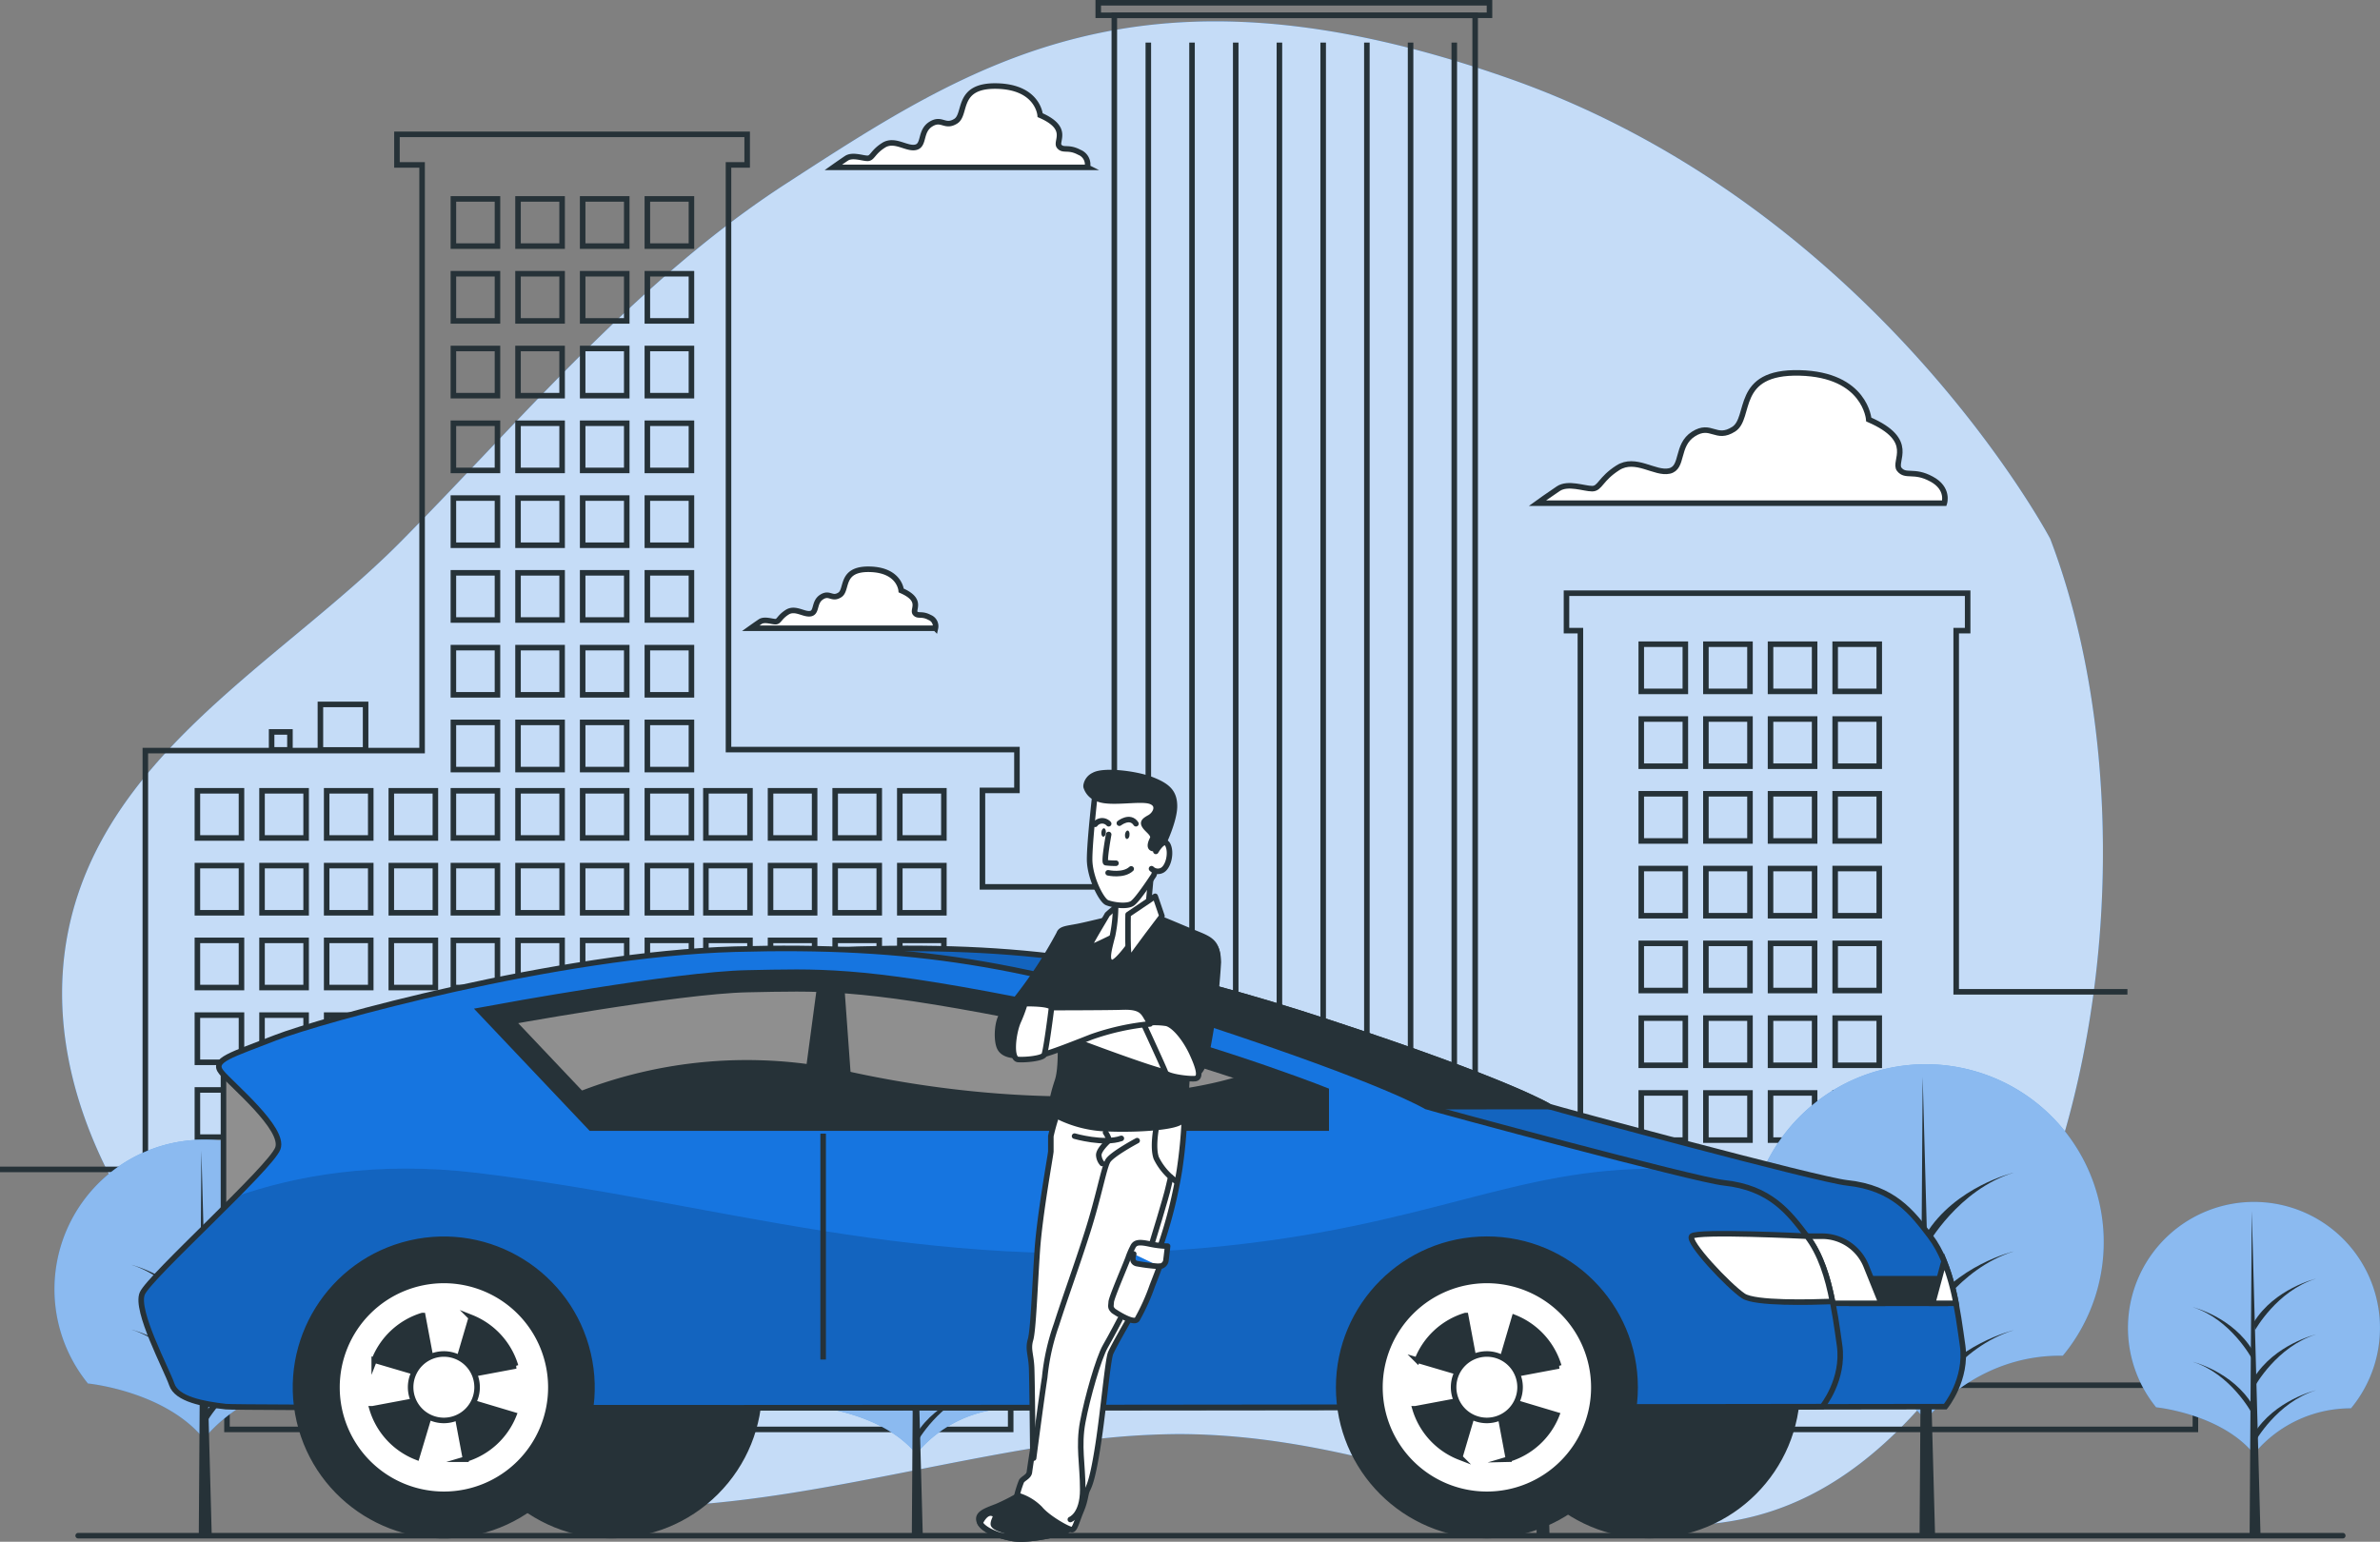 <svg id="Layer_1" data-name="Layer 1" xmlns="http://www.w3.org/2000/svg" xmlns:xlink="http://www.w3.org/1999/xlink" viewBox="0 0 429.71 278.41"><rect x="0" y="0" width="429.71" height="278.41" fill="#808080" stroke="none"/><defs><style>.cls-1,.cls-17,.cls-21,.cls-5{fill:none;}.cls-2,.cls-22{fill:#1675e0;}.cls-20,.cls-3,.cls-4,.cls-6{fill:#fff;}.cls-3{opacity:0.75;}.cls-11,.cls-3,.cls-6{isolation:isolate;}.cls-12,.cls-13,.cls-17,.cls-18,.cls-19,.cls-20,.cls-21,.cls-22,.cls-4,.cls-5,.cls-8,.cls-9{stroke:#263238;}.cls-12,.cls-13,.cls-17,.cls-4,.cls-5{stroke-miterlimit:10;}.cls-6{opacity:0.5;}.cls-12,.cls-18,.cls-19,.cls-7,.cls-8,.cls-9{fill:#263238;}.cls-8{stroke-miterlimit:10;}.cls-9{stroke-miterlimit:10;}.cls-10{clip-path:url(#clip-path);}.cls-11{opacity:0.15;}.cls-13,.cls-15{fill:#8f8f8f;}.cls-14{clip-path:url(#clip-path-3);}.cls-16{clip-path:url(#clip-path-4);}.cls-17{stroke-width:4px;}.cls-18{stroke-miterlimit:10;}.cls-19,.cls-20,.cls-21,.cls-22{stroke-linecap:round;stroke-linejoin:round;}</style><clipPath id="clip-path" transform="translate(-38.75 -108.5)"><path class="cls-1" d="M318.47,308.32s-7.1-4.44-39.52-15.1S225.65,279,193.68,279.9s-75.06,12.88-83.05,16-11.55,4-9.77,6.21,11.54,10.22,10.21,13.77S88,339,86.64,342.07s4.45,13.77,5.33,16.44,5.78,3.55,9.77,4,288.24,0,288.24,0,4-4.88,3.11-11.1-1.84-14.42-5.85-19.67c-3.24-4.26-6.59-8.75-15-9.64C366.91,321.53,319.81,308.77,318.47,308.32Z"/></clipPath><clipPath id="clip-path-3" transform="translate(-38.75 -108.5)"><path class="cls-1" d="M296.27,308.32s-7.11-4.44-39.53-15.1S203.45,279,171.47,279.9s-75.06,12.88-83,16-11.55,4-9.77,6.21,11.55,10.22,10.21,13.77S65.77,339,64.44,342.07s4.44,13.77,5.33,16.44,5.77,3.55,9.77,4,288.23,0,288.23,0,4-4.88,3.11-11.1S369,337,365,331.73c-3.24-4.26-6.6-8.75-15-9.64C344.71,321.53,297.6,308.77,296.27,308.32Z"/></clipPath><clipPath id="clip-path-4" transform="translate(-38.75 -108.5)"><path class="cls-1" d="M128.31,291.94l17.77,18.77H276.7v-4.26s-26.77-10.51-55-16-35.28-5-48-4.76S128.31,291.94,128.31,291.94Z"/></clipPath></defs><g id="freepik--background-simple--inject-41"><path class="cls-2" d="M408.91,205.78s-31.65-59.9-97.74-83.12-96.63-2.94-130.49,19C154,158.93,133.16,184,111.33,206.09c-20,20.28-49.3,36-58.55,64.07C41.09,305.66,67.59,344,99,364.65c43.88,28.78,86.42,11.17,132.24,4.41h.26a139.43,139.43,0,0,1,20.1-1.6c53.22.11,91.41,37.69,130.18-1S426.74,252.4,408.91,205.78Z" transform="translate(-38.75 -108.5)"/><path class="cls-3" d="M408.91,205.78s-31.65-59.9-97.74-83.12-96.63-2.94-130.49,19C154,158.93,133.16,184,111.33,206.09c-20,20.28-49.3,36-58.55,64.07C41.09,305.66,67.59,344,99,364.65c43.88,28.78,86.42,11.17,132.24,4.41h.26a139.43,139.43,0,0,1,20.1-1.6c53.22.11,91.41,37.69,130.18-1S426.74,252.4,408.91,205.78Z" transform="translate(-38.75 -108.5)"/></g><g id="freepik--Clouds--inject-41"><path class="cls-4" d="M387.48,195c-3.19-1.74-4.64-.29-5.81-1.74s3.2-5.23-5.51-9c0,0-.58-8.13-12.49-8.42S355,183.93,351.77,186s-4.07-1.16-7.26.87-1.75,6.1-4.36,6.68-6.1-2.61-9.29-.58-3.2,3.77-4.65,3.77-4.35-1.16-6.1,0-3.77,2.62-3.77,2.62H389.8S390.68,196.7,387.48,195Z" transform="translate(-38.75 -108.5)"/><path class="cls-4" d="M206.6,220c-1.45-.79-2.11-.13-2.63-.79s1.45-2.37-2.51-4.08c0,0-.26-3.7-5.67-3.83s-3.95,3.69-5.4,4.62-1.84-.53-3.29.39-.8,2.77-2,3-2.77-1.18-4.22-.26-1.45,1.71-2.11,1.71-2-.52-2.77,0-1.71,1.19-1.71,1.19h33.35A1.7,1.7,0,0,0,206.6,220Z" transform="translate(-38.75 -108.5)"/><path class="cls-4" d="M233.62,136c-2-1.08-2.9-.18-3.63-1.08s2-3.27-3.44-5.62c0,0-.36-5.08-7.79-5.26s-5.44,5.08-7.44,6.34-2.53-.72-4.53.55-1.08,3.8-2.72,4.17-3.8-1.63-5.79-.37-2,2.36-2.9,2.36-2.72-.73-3.81,0-2.36,1.63-2.36,1.63h45.86A2.36,2.36,0,0,0,233.62,136Z" transform="translate(-38.75 -108.5)"/></g><g id="freepik--Buildings--inject-41"><rect class="cls-5" x="57.85" y="127.2" width="8.16" height="8.22"/><rect class="cls-5" x="49.04" y="132.17" width="3.31" height="3.24"/><polyline class="cls-5" points="384.11 179.1 353.19 179.1 353.19 113.88 355.26 113.88 355.26 107.12 282.83 107.12 282.83 113.88 285.34 113.88 285.34 210.87 266.34 210.87 266.34 2.78 201.19 2.78 201.19 160.15 177.38 160.15 177.38 142.73 183.61 142.73 183.61 135.36 131.53 135.36 131.53 29.78 134.9 29.78 134.9 24.26 71.67 24.26 71.67 29.78 76.21 29.78 76.21 135.54 26.24 135.54 26.24 211.17 0 211.17"/><rect class="cls-5" x="198.29" y="0.5" width="70.64" height="2.26"/><rect class="cls-5" x="81.86" y="35.92" width="7.96" height="8.52"/><rect class="cls-5" x="93.53" y="35.92" width="7.96" height="8.52"/><rect class="cls-5" x="105.2" y="35.92" width="7.96" height="8.52"/><rect class="cls-5" x="116.88" y="35.92" width="7.96" height="8.52"/><rect class="cls-5" x="81.86" y="49.43" width="7.96" height="8.52"/><rect class="cls-5" x="93.53" y="49.43" width="7.96" height="8.52"/><rect class="cls-5" x="105.2" y="49.43" width="7.96" height="8.52"/><rect class="cls-5" x="116.88" y="49.43" width="7.96" height="8.52"/><rect class="cls-5" x="81.86" y="62.93" width="7.96" height="8.52"/><rect class="cls-5" x="93.53" y="62.93" width="7.96" height="8.52"/><rect class="cls-5" x="105.2" y="62.93" width="7.96" height="8.52"/><rect class="cls-5" x="116.88" y="62.93" width="7.96" height="8.52"/><rect class="cls-5" x="81.86" y="76.43" width="7.96" height="8.52"/><rect class="cls-5" x="93.53" y="76.43" width="7.96" height="8.52"/><rect class="cls-5" x="105.2" y="76.43" width="7.96" height="8.52"/><rect class="cls-5" x="116.88" y="76.43" width="7.96" height="8.52"/><rect class="cls-5" x="81.86" y="89.94" width="7.96" height="8.52"/><rect class="cls-5" x="93.53" y="89.94" width="7.96" height="8.52"/><rect class="cls-5" x="105.2" y="89.94" width="7.96" height="8.52"/><rect class="cls-5" x="116.88" y="89.94" width="7.96" height="8.52"/><rect class="cls-5" x="81.86" y="103.44" width="7.96" height="8.52"/><rect class="cls-5" x="93.53" y="103.44" width="7.96" height="8.52"/><rect class="cls-5" x="105.2" y="103.44" width="7.96" height="8.52"/><rect class="cls-5" x="116.88" y="103.44" width="7.96" height="8.52"/><rect class="cls-5" x="81.86" y="116.95" width="7.96" height="8.52"/><rect class="cls-5" x="93.53" y="116.95" width="7.96" height="8.52"/><rect class="cls-5" x="105.2" y="116.95" width="7.96" height="8.52"/><rect class="cls-5" x="116.88" y="116.95" width="7.96" height="8.52"/><rect class="cls-5" x="81.86" y="130.45" width="7.96" height="8.52"/><rect class="cls-5" x="93.53" y="130.45" width="7.96" height="8.52"/><rect class="cls-5" x="105.2" y="130.45" width="7.96" height="8.52"/><rect class="cls-5" x="116.88" y="130.45" width="7.96" height="8.52"/><rect class="cls-5" x="81.86" y="142.8" width="7.96" height="8.52"/><rect class="cls-5" x="93.53" y="142.8" width="7.96" height="8.52"/><rect class="cls-5" x="105.2" y="142.8" width="7.96" height="8.52"/><rect class="cls-5" x="116.88" y="142.8" width="7.96" height="8.52"/><rect class="cls-5" x="81.86" y="156.31" width="7.96" height="8.52"/><rect class="cls-5" x="93.53" y="156.31" width="7.96" height="8.52"/><rect class="cls-5" x="105.2" y="156.31" width="7.96" height="8.52"/><rect class="cls-5" x="116.88" y="156.31" width="7.96" height="8.52"/><rect class="cls-5" x="81.86" y="169.81" width="7.96" height="8.52"/><rect class="cls-5" x="93.53" y="169.81" width="7.96" height="8.52"/><rect class="cls-5" x="105.2" y="169.81" width="7.96" height="8.52"/><rect class="cls-5" x="116.88" y="169.81" width="7.96" height="8.52"/><rect class="cls-5" x="81.86" y="183.31" width="7.96" height="8.52"/><rect class="cls-5" x="93.53" y="183.31" width="7.96" height="8.52"/><rect class="cls-5" x="105.2" y="183.31" width="7.96" height="8.52"/><rect class="cls-5" x="116.88" y="183.31" width="7.96" height="8.52"/><rect class="cls-5" x="81.86" y="196.82" width="7.96" height="8.52"/><rect class="cls-5" x="93.53" y="196.82" width="7.96" height="8.52"/><rect class="cls-5" x="105.2" y="196.82" width="7.96" height="8.52"/><rect class="cls-5" x="116.88" y="196.82" width="7.96" height="8.52"/><rect class="cls-5" x="81.86" y="210.32" width="7.96" height="8.52"/><rect class="cls-5" x="93.53" y="210.32" width="7.96" height="8.52"/><rect class="cls-5" x="105.2" y="210.32" width="7.96" height="8.52"/><rect class="cls-5" x="116.88" y="210.32" width="7.96" height="8.52"/><rect class="cls-5" x="81.86" y="223.83" width="7.96" height="8.52"/><rect class="cls-5" x="93.53" y="223.83" width="7.96" height="8.52"/><rect class="cls-5" x="105.2" y="223.83" width="7.96" height="8.52"/><rect class="cls-5" x="116.88" y="223.83" width="7.96" height="8.52"/><rect class="cls-5" x="81.86" y="237.33" width="7.96" height="8.52"/><rect class="cls-5" x="93.53" y="237.33" width="7.96" height="8.52"/><rect class="cls-5" x="105.2" y="237.33" width="7.96" height="8.52"/><rect class="cls-5" x="116.88" y="237.33" width="7.96" height="8.52"/><rect class="cls-5" x="127.45" y="142.8" width="7.96" height="8.52"/><rect class="cls-5" x="139.12" y="142.8" width="7.96" height="8.52"/><rect class="cls-5" x="150.79" y="142.8" width="7.96" height="8.52"/><rect class="cls-5" x="162.46" y="142.8" width="7.96" height="8.52"/><rect class="cls-5" x="127.45" y="156.31" width="7.96" height="8.52"/><rect class="cls-5" x="139.12" y="156.31" width="7.96" height="8.52"/><rect class="cls-5" x="150.79" y="156.31" width="7.96" height="8.52"/><rect class="cls-5" x="162.46" y="156.31" width="7.96" height="8.52"/><rect class="cls-5" x="127.45" y="169.81" width="7.96" height="8.52"/><rect class="cls-5" x="139.12" y="169.81" width="7.96" height="8.52"/><rect class="cls-5" x="150.79" y="169.81" width="7.96" height="8.52"/><rect class="cls-5" x="162.46" y="169.81" width="7.96" height="8.52"/><rect class="cls-5" x="127.45" y="183.31" width="7.96" height="8.52"/><rect class="cls-5" x="139.12" y="183.31" width="7.96" height="8.52"/><rect class="cls-5" x="150.79" y="183.31" width="7.96" height="8.52"/><rect class="cls-5" x="162.46" y="183.31" width="7.96" height="8.52"/><rect class="cls-5" x="127.45" y="196.82" width="7.96" height="8.52"/><rect class="cls-5" x="139.12" y="196.82" width="7.96" height="8.52"/><rect class="cls-5" x="150.79" y="196.82" width="7.96" height="8.52"/><rect class="cls-5" x="162.46" y="196.82" width="7.96" height="8.52"/><rect class="cls-5" x="127.45" y="210.32" width="7.96" height="8.52"/><rect class="cls-5" x="139.12" y="210.32" width="7.96" height="8.52"/><rect class="cls-5" x="150.79" y="210.32" width="7.96" height="8.52"/><rect class="cls-5" x="162.46" y="210.32" width="7.96" height="8.52"/><rect class="cls-5" x="127.45" y="223.83" width="7.96" height="8.52"/><rect class="cls-5" x="139.12" y="223.83" width="7.96" height="8.52"/><rect class="cls-5" x="150.79" y="223.83" width="7.96" height="8.52"/><rect class="cls-5" x="162.46" y="223.83" width="7.96" height="8.52"/><rect class="cls-5" x="127.45" y="237.33" width="7.96" height="8.52"/><rect class="cls-5" x="139.12" y="237.33" width="7.96" height="8.52"/><rect class="cls-5" x="150.79" y="237.33" width="7.96" height="8.52"/><rect class="cls-5" x="162.46" y="237.33" width="7.96" height="8.52"/><rect class="cls-5" x="35.64" y="142.8" width="7.96" height="8.52"/><rect class="cls-5" x="47.31" y="142.8" width="7.96" height="8.52"/><rect class="cls-5" x="58.98" y="142.8" width="7.96" height="8.52"/><rect class="cls-5" x="70.65" y="142.8" width="7.96" height="8.52"/><rect class="cls-5" x="35.64" y="156.31" width="7.96" height="8.52"/><rect class="cls-5" x="47.31" y="156.31" width="7.96" height="8.52"/><rect class="cls-5" x="58.98" y="156.31" width="7.96" height="8.52"/><rect class="cls-5" x="70.65" y="156.31" width="7.96" height="8.52"/><rect class="cls-5" x="35.64" y="169.81" width="7.96" height="8.52"/><rect class="cls-5" x="47.31" y="169.81" width="7.96" height="8.52"/><rect class="cls-5" x="58.98" y="169.81" width="7.96" height="8.52"/><rect class="cls-5" x="70.65" y="169.81" width="7.96" height="8.52"/><rect class="cls-5" x="35.64" y="183.31" width="7.96" height="8.52"/><rect class="cls-5" x="47.31" y="183.31" width="7.96" height="8.52"/><rect class="cls-5" x="58.98" y="183.31" width="7.96" height="8.52"/><rect class="cls-5" x="70.65" y="183.31" width="7.96" height="8.52"/><rect class="cls-5" x="35.64" y="196.82" width="7.96" height="8.52"/><rect class="cls-5" x="47.31" y="196.82" width="7.96" height="8.52"/><rect class="cls-5" x="58.98" y="196.82" width="7.96" height="8.52"/><rect class="cls-5" x="70.65" y="196.82" width="7.96" height="8.52"/><rect class="cls-5" x="35.64" y="210.32" width="7.96" height="8.52"/><rect class="cls-5" x="47.31" y="210.32" width="7.96" height="8.52"/><rect class="cls-5" x="58.98" y="210.32" width="7.96" height="8.52"/><rect class="cls-5" x="70.65" y="210.32" width="7.96" height="8.52"/><rect class="cls-5" x="35.64" y="223.83" width="7.96" height="8.52"/><rect class="cls-5" x="47.31" y="223.83" width="7.96" height="8.52"/><rect class="cls-5" x="58.98" y="223.83" width="7.96" height="8.52"/><rect class="cls-5" x="70.65" y="223.83" width="7.96" height="8.52"/><rect class="cls-5" x="35.64" y="237.33" width="7.96" height="8.52"/><rect class="cls-5" x="47.31" y="237.33" width="7.96" height="8.52"/><rect class="cls-5" x="58.98" y="237.33" width="7.96" height="8.52"/><rect class="cls-5" x="70.65" y="237.33" width="7.96" height="8.52"/><rect class="cls-5" x="296.33" y="116.33" width="7.96" height="8.52"/><rect class="cls-5" x="308" y="116.33" width="7.96" height="8.52"/><rect class="cls-5" x="319.67" y="116.33" width="7.96" height="8.52"/><rect class="cls-5" x="331.34" y="116.33" width="7.96" height="8.52"/><rect class="cls-5" x="296.33" y="129.84" width="7.96" height="8.52"/><rect class="cls-5" x="308" y="129.84" width="7.96" height="8.52"/><rect class="cls-5" x="319.67" y="129.84" width="7.96" height="8.52"/><rect class="cls-5" x="331.34" y="129.84" width="7.96" height="8.52"/><rect class="cls-5" x="296.33" y="143.34" width="7.96" height="8.52"/><rect class="cls-5" x="308" y="143.34" width="7.96" height="8.52"/><rect class="cls-5" x="319.67" y="143.34" width="7.96" height="8.52"/><rect class="cls-5" x="331.34" y="143.34" width="7.96" height="8.52"/><rect class="cls-5" x="296.33" y="156.84" width="7.96" height="8.52"/><rect class="cls-5" x="308" y="156.84" width="7.96" height="8.52"/><rect class="cls-5" x="319.67" y="156.84" width="7.96" height="8.52"/><rect class="cls-5" x="331.34" y="156.84" width="7.96" height="8.52"/><rect class="cls-5" x="296.33" y="170.35" width="7.96" height="8.52"/><rect class="cls-5" x="308" y="170.35" width="7.96" height="8.52"/><rect class="cls-5" x="319.67" y="170.35" width="7.96" height="8.52"/><rect class="cls-5" x="331.34" y="170.35" width="7.96" height="8.52"/><rect class="cls-5" x="296.33" y="183.85" width="7.96" height="8.52"/><rect class="cls-5" x="308" y="183.85" width="7.96" height="8.52"/><rect class="cls-5" x="319.67" y="183.85" width="7.96" height="8.52"/><rect class="cls-5" x="331.34" y="183.85" width="7.96" height="8.52"/><rect class="cls-5" x="296.33" y="197.36" width="7.96" height="8.52"/><rect class="cls-5" x="308" y="197.36" width="7.96" height="8.52"/><rect class="cls-5" x="319.67" y="197.36" width="7.96" height="8.52"/><rect class="cls-5" x="331.34" y="197.36" width="7.96" height="8.52"/><rect class="cls-5" x="296.33" y="210.86" width="7.96" height="8.52"/><rect class="cls-5" x="308" y="210.86" width="7.96" height="8.52"/><rect class="cls-5" x="319.67" y="210.86" width="7.96" height="8.52"/><rect class="cls-5" x="331.34" y="210.86" width="7.96" height="8.52"/><line class="cls-5" x1="207.33" y1="7.69" x2="207.33" y2="254.44"/><line class="cls-5" x1="215.22" y1="7.69" x2="215.22" y2="254.44"/><line class="cls-5" x1="223.11" y1="7.69" x2="223.11" y2="254.44"/><line class="cls-5" x1="231" y1="7.69" x2="231" y2="254.44"/><line class="cls-5" x1="238.9" y1="7.69" x2="238.9" y2="254.44"/><line class="cls-5" x1="246.79" y1="7.69" x2="246.79" y2="254.44"/><line class="cls-5" x1="254.68" y1="7.69" x2="254.68" y2="254.44"/><line class="cls-5" x1="262.57" y1="7.69" x2="262.57" y2="254.44"/><rect class="cls-5" x="40.98" y="250.14" width="141.5" height="7.98"/><rect class="cls-5" x="269.32" y="250.14" width="127.06" height="7.98"/></g><g id="freepik--Trees--inject-41"><path class="cls-2" d="M296.2,358.33s13.87,1.37,20.9,10c0,0,7.43-10,20.77-9.76a27,27,0,1,0-41.67-.19Z" transform="translate(-38.75 -108.5)"/><path class="cls-6" d="M296.2,358.33s13.87,1.37,20.9,10c0,0,7.43-10,20.77-9.76a27,27,0,1,0-41.67-.19Z" transform="translate(-38.75 -108.5)"/><polygon class="cls-7" points="277.89 207.78 277.43 277.31 279.77 277.31 277.89 207.78"/><path class="cls-7" d="M317.35,365.68s4.68-8.43,13.11-11c0,0-8.9,2.1-13.35,9.36Z" transform="translate(-38.75 -108.5)"/><path class="cls-7" d="M317.35,341.8s4.68-8.43,13.11-11c0,0-8.9,2.1-13.35,9.36Z" transform="translate(-38.75 -108.5)"/><path class="cls-7" d="M317.35,353.74s4.68-8.43,13.11-11c0,0-8.9,2.1-13.35,9.36Z" transform="translate(-38.75 -108.5)"/><path class="cls-7" d="M316.65,347.89s-4.52-8.43-12.65-11c0,0,8.59,2.11,12.88,9.37Z" transform="translate(-38.75 -108.5)"/><path class="cls-7" d="M316.65,359.59s-4.52-8.43-12.65-11c0,0,8.59,2.11,12.88,9.36Z" transform="translate(-38.75 -108.5)"/><path class="cls-2" d="M361.53,353.06s16.53,1.63,24.91,11.88c0,0,8.85-11.87,24.75-11.63a32.13,32.13,0,1,0-49.66-.22Z" transform="translate(-38.75 -108.5)"/><path class="cls-6" d="M361.53,353.06s16.53,1.63,24.91,11.88c0,0,8.85-11.87,24.75-11.63a32.13,32.13,0,1,0-49.66-.22Z" transform="translate(-38.75 -108.5)"/><polygon class="cls-7" points="347.14 194.45 346.58 277.31 349.38 277.31 347.14 194.45"/><path class="cls-7" d="M386.73,361.82s5.58-10.05,15.62-13.12c0,0-10.6,2.52-15.9,11.16Z" transform="translate(-38.75 -108.5)"/><path class="cls-7" d="M386.73,333.36s5.58-10.05,15.62-13.11c0,0-10.6,2.51-15.9,11.16Z" transform="translate(-38.75 -108.5)"/><path class="cls-7" d="M386.73,347.59s5.58-10,15.62-13.12c0,0-10.6,2.52-15.9,11.17Z" transform="translate(-38.75 -108.5)"/><path class="cls-7" d="M385.9,340.61s-5.38-10-15.07-13.11c0,0,10.23,2.51,15.34,11.16Z" transform="translate(-38.75 -108.5)"/><path class="cls-7" d="M385.9,354.56s-5.38-10-15.07-13.11c0,0,10.23,2.51,15.34,11.16Z" transform="translate(-38.75 -108.5)"/><path class="cls-2" d="M428.07,362.63s11.7,1.16,17.63,8.41a22.66,22.66,0,0,1,17.52-8.23,22.75,22.75,0,1,0-35.16-.16Z" transform="translate(-38.75 -108.5)"/><path class="cls-6" d="M428.07,362.63s11.7,1.16,17.63,8.41a22.66,22.66,0,0,1,17.52-8.23,22.75,22.75,0,1,0-35.16-.16Z" transform="translate(-38.75 -108.5)"/><polygon class="cls-7" points="406.56 218.66 406.17 277.31 408.14 277.31 406.56 218.66"/><path class="cls-7" d="M445.91,368.83s3.94-7.11,11-9.28c0,0-7.5,1.77-11.25,7.9Z" transform="translate(-38.75 -108.5)"/><path class="cls-7" d="M445.91,348.68s3.94-7.11,11-9.28c0,0-7.5,1.78-11.25,7.9Z" transform="translate(-38.75 -108.5)"/><path class="cls-7" d="M445.91,358.76s3.94-7.11,11-9.29c0,0-7.5,1.78-11.25,7.9Z" transform="translate(-38.75 -108.5)"/><path class="cls-7" d="M445.32,353.82s-3.81-7.11-10.67-9.28c0,0,7.24,1.77,10.86,7.9Z" transform="translate(-38.75 -108.5)"/><path class="cls-7" d="M445.32,363.69s-3.81-7.11-10.67-9.28c0,0,7.24,1.78,10.86,7.9Z" transform="translate(-38.75 -108.5)"/><path class="cls-2" d="M54.67,358.33s13.87,1.37,20.9,10c0,0,7.43-10,20.77-9.76a27,27,0,1,0-41.67-.19Z" transform="translate(-38.75 -108.5)"/><path class="cls-6" d="M54.67,358.33s13.87,1.37,20.9,10c0,0,7.43-10,20.77-9.76a27,27,0,1,0-41.67-.19Z" transform="translate(-38.75 -108.5)"/><polygon class="cls-7" points="36.36 207.78 35.89 277.31 38.23 277.31 36.36 207.78"/><path class="cls-7" d="M75.81,365.68s4.69-8.43,13.11-11c0,0-8.89,2.1-13.34,9.36Z" transform="translate(-38.75 -108.5)"/><path class="cls-7" d="M75.81,341.8s4.69-8.43,13.11-11c0,0-8.89,2.1-13.34,9.36Z" transform="translate(-38.75 -108.5)"/><path class="cls-7" d="M75.81,353.74s4.69-8.43,13.11-11c0,0-8.89,2.1-13.34,9.36Z" transform="translate(-38.75 -108.5)"/><path class="cls-7" d="M75.12,347.89s-4.52-8.43-12.65-11c0,0,8.58,2.11,12.88,9.37Z" transform="translate(-38.75 -108.5)"/><path class="cls-7" d="M75.12,359.59s-4.52-8.43-12.65-11c0,0,8.58,2.11,12.88,9.36Z" transform="translate(-38.75 -108.5)"/><path class="cls-2" d="M120,353.06s16.53,1.63,24.91,11.88c0,0,8.85-11.87,24.75-11.63a32.13,32.13,0,1,0-49.67-.22Z" transform="translate(-38.75 -108.5)"/><path class="cls-6" d="M120,353.06s16.53,1.63,24.91,11.88c0,0,8.85-11.87,24.75-11.63a32.13,32.13,0,1,0-49.67-.22Z" transform="translate(-38.75 -108.5)"/><polygon class="cls-7" points="105.61 194.45 105.05 277.31 107.84 277.31 105.61 194.45"/><path class="cls-7" d="M145.2,361.82s5.58-10.05,15.62-13.12c0,0-10.6,2.52-15.9,11.16Z" transform="translate(-38.75 -108.5)"/><path class="cls-7" d="M145.2,333.36s5.58-10.05,15.62-13.11c0,0-10.6,2.51-15.9,11.16Z" transform="translate(-38.75 -108.5)"/><path class="cls-7" d="M145.2,347.59s5.58-10,15.62-13.12c0,0-10.6,2.52-15.9,11.17Z" transform="translate(-38.75 -108.5)"/><path class="cls-7" d="M144.37,340.61s-5.38-10-15.08-13.11c0,0,10.23,2.51,15.35,11.16Z" transform="translate(-38.75 -108.5)"/><path class="cls-7" d="M144.37,354.56s-5.38-10-15.08-13.11c0,0,10.23,2.51,15.35,11.16Z" transform="translate(-38.75 -108.5)"/><path class="cls-2" d="M186.54,362.63s11.7,1.16,17.63,8.41a22.61,22.61,0,0,1,17.52-8.23,22.75,22.75,0,1,0-35.16-.16Z" transform="translate(-38.75 -108.5)"/><path class="cls-6" d="M186.54,362.63s11.7,1.16,17.63,8.41a22.61,22.61,0,0,1,17.52-8.23,22.75,22.75,0,1,0-35.16-.16Z" transform="translate(-38.75 -108.5)"/><polygon class="cls-7" points="165.03 218.66 164.63 277.31 166.61 277.31 165.03 218.66"/><path class="cls-7" d="M204.37,368.83s3.95-7.11,11.06-9.28c0,0-7.5,1.77-11.25,7.9Z" transform="translate(-38.75 -108.5)"/><path class="cls-7" d="M204.37,348.68s3.95-7.11,11.06-9.28c0,0-7.5,1.78-11.25,7.9Z" transform="translate(-38.75 -108.5)"/><path class="cls-7" d="M204.37,358.76s3.95-7.11,11.06-9.29c0,0-7.5,1.78-11.25,7.9Z" transform="translate(-38.75 -108.5)"/><path class="cls-7" d="M203.79,353.82s-3.81-7.11-10.67-9.28c0,0,7.24,1.77,10.86,7.9Z" transform="translate(-38.75 -108.5)"/><path class="cls-7" d="M203.79,363.69s-3.81-7.11-10.67-9.28c0,0,7.24,1.78,10.86,7.9Z" transform="translate(-38.75 -108.5)"/></g><g id="freepik--Car--inject-41"><circle class="cls-8" cx="297.77" cy="250.53" r="26.76"/><circle class="cls-9" cx="149.1" cy="359.03" r="26.76" transform="translate(-248.95 102.09) rotate(-45)"/><path class="cls-2" d="M318.47,308.32s-7.1-4.44-39.52-15.1S225.65,279,193.68,279.9s-75.06,12.88-83.05,16-11.55,4-9.77,6.21,11.54,10.22,10.21,13.77S88,339,86.64,342.07s4.45,13.77,5.33,16.44,5.78,3.55,9.77,4,288.24,0,288.24,0,4-4.88,3.11-11.1-1.84-14.42-5.85-19.67c-3.24-4.26-6.59-8.75-15-9.64C366.91,321.53,319.81,308.77,318.47,308.32Z" transform="translate(-38.75 -108.5)"/><g class="cls-10"><path class="cls-2" d="M318.47,308.32s-7.1-4.44-39.52-15.1S225.65,279,193.68,279.9s-75.06,12.88-83.05,16-11.55,4-9.77,6.21,11.54,10.22,10.21,13.77S88,339,86.64,342.07s4.45,13.77,5.33,16.44,5.78,3.55,9.77,4,288.24,0,288.24,0,4-4.88,3.11-11.1-1.84-14.42-5.85-19.67c-3.24-4.26-6.59-8.75-15-9.64C366.91,321.53,319.81,308.77,318.47,308.32Z" transform="translate(-38.75 -108.5)"/><g class="cls-10"><path class="cls-11" d="M318.47,308.32s-7.1-4.44-39.52-15.1S225.65,279,193.68,279.9s-75.06,12.88-83.05,16-11.55,4-9.77,6.21,11.54,10.22,10.21,13.77S88,339,86.64,342.07s4.45,13.77,5.33,16.44,5.78,3.55,9.77,4,288.24,0,288.24,0,4-4.88,3.11-11.1-1.84-14.42-5.85-19.67c-3.24-4.26-6.59-8.75-15-9.64C366.91,321.53,319.81,308.77,318.47,308.32Z" transform="translate(-38.75 -108.5)"/></g></g><path class="cls-5" d="M318.47,308.32s-7.1-4.44-39.52-15.1S225.65,279,193.68,279.9s-75.06,12.88-83.05,16-11.55,4-9.77,6.21,11.54,10.22,10.21,13.77S88,339,86.64,342.07s4.45,13.77,5.33,16.44,5.78,3.55,9.77,4,288.24,0,288.24,0,4-4.88,3.11-11.1-1.84-14.42-5.85-19.67c-3.24-4.26-6.59-8.75-15-9.64C366.91,321.53,319.81,308.77,318.47,308.32Z" transform="translate(-38.75 -108.5)"/><rect class="cls-12" x="334.35" y="230.91" width="16.88" height="4.44"/><path class="cls-4" d="M365,331.73h2.69a8.59,8.59,0,0,1,8,5.4l2.71,6.72h-8.8Z" transform="translate(-38.75 -108.5)"/><path class="cls-4" d="M389.77,336.27c-.1.28-.19.56-.27.86l-1.81,6.72h4.22A40.67,40.67,0,0,0,389.77,336.27Z" transform="translate(-38.75 -108.5)"/><path class="cls-12" d="M318.47,308.32s-7.1-4.44-39.52-15.1c-7.41-2.43-14.2-4.49-20.67-6.22H235.42l-4.88,1.34,65.73,20Z" transform="translate(-38.75 -108.5)"/><path class="cls-13" d="M79.1,301.2v30s18.26-15,16-19.27S79.1,301.2,79.1,301.2Z" transform="translate(-38.75 -108.5)"/><path class="cls-2" d="M296.27,308.32s-7.11-4.44-39.53-15.1S203.45,279,171.47,279.9s-75.06,12.88-83,16-11.55,4-9.77,6.21,11.55,10.22,10.21,13.77S65.77,339,64.44,342.07s4.44,13.77,5.33,16.44,5.77,3.55,9.77,4,288.23,0,288.23,0,4-4.88,3.11-11.1S369,337,365,331.73c-3.24-4.26-6.6-8.75-15-9.64C344.71,321.53,297.6,308.77,296.27,308.32Z" transform="translate(-38.75 -108.5)"/><g class="cls-14"><path class="cls-11" d="M365,331.73c-3.24-4.26-6.6-8.75-15-9.64-1.4-.15-5.73-1.15-11.36-2.55-26.84-.27-41.79,10.58-81.89,14.26-52.22,4.78-88.35-8.27-131.87-13.5-18.15-2.17-32.8.5-43.73,4.34-6.85,6.92-15.88,15.47-16.72,17.43-1.33,3.11,4.44,13.77,5.33,16.44s5.77,3.55,9.77,4,288.23,0,288.23,0,4-4.88,3.11-11.1S369,337,365,331.73Z" transform="translate(-38.75 -108.5)"/></g><path class="cls-5" d="M296.27,308.32s-7.11-4.44-39.53-15.1S203.45,279,171.47,279.9s-75.06,12.88-83,16-11.55,4-9.77,6.21,11.55,10.22,10.21,13.77S65.77,339,64.44,342.07s4.44,13.77,5.33,16.44,5.77,3.55,9.77,4,288.23,0,288.23,0,4-4.88,3.11-11.1S369,337,365,331.73c-3.24-4.26-6.6-8.75-15-9.64C344.71,321.53,297.6,308.77,296.27,308.32Z" transform="translate(-38.75 -108.5)"/><path class="cls-15" d="M128.31,291.94l17.77,18.77H276.7v-4.26s-26.77-10.51-55-16-35.28-5-48-4.76S128.31,291.94,128.31,291.94Z" transform="translate(-38.75 -108.5)"/><g class="cls-16"><path class="cls-12" d="M192,302.5a82.7,82.7,0,0,0-49.8,4.11l3.88,4.1H276.7v-4.26s-4.33-1.7-11.35-4.09C250.66,308,221.52,309,192,302.5Z" transform="translate(-38.75 -108.5)"/></g><path class="cls-17" d="M128.31,291.94l17.77,18.77H276.7v-4.26s-26.77-10.51-55-16-35.28-5-48-4.76S128.31,291.94,128.31,291.94Z" transform="translate(-38.75 -108.5)"/><line class="cls-5" x1="148.62" y1="204.71" x2="148.62" y2="245.5"/><circle class="cls-18" cx="118.87" cy="359.05" r="26.76" transform="translate(-116.87 -72.32) rotate(-13.07)"/><path class="cls-4" d="M118.9,339.72A19.31,19.31,0,1,0,138.21,359v0A19.32,19.32,0,0,0,118.9,339.72Zm13,15.44-11.25,2.11,3.19-10.85a13.6,13.6,0,0,1,8,8.74Zm-12,2.9V360H118v-1.94Zm-4.83-12,2.11,11.25-10.86-3.2a13.57,13.57,0,0,1,8.68-8.05ZM106,362.9l11.25-2.11L114,371.64a13.51,13.51,0,0,1-8.07-8.74ZM122.8,372l-2.11-11.24L131.52,364a13.56,13.56,0,0,1-8.75,8Z" transform="translate(-38.75 -108.5)"/><path class="cls-4" d="M124.89,359a6,6,0,1,0-6,6A6,6,0,0,0,124.89,359Z" transform="translate(-38.75 -108.5)"/><circle class="cls-9" cx="268.46" cy="250.53" r="26.76"/><path class="cls-4" d="M307.21,339.72A19.31,19.31,0,1,0,326.52,359v0A19.32,19.32,0,0,0,307.21,339.72Zm13,15.44L309,357.27l3.19-10.85a13.58,13.58,0,0,1,8,8.74Zm-12,2.9V360h-1.94v-1.94Zm-4.84-12,2.11,11.25-10.85-3.2a13.53,13.53,0,0,1,8.71-8.05Zm-9.1,16.84,11.25-2.11-3.2,10.85a13.52,13.52,0,0,1-8.08-8.74Zm16.84,9.1L309,360.76,319.82,364a13.52,13.52,0,0,1-8.74,8Z" transform="translate(-38.75 -108.5)"/><path class="cls-4" d="M313.2,359a6,6,0,1,0-6,6A6,6,0,0,0,313.2,359Z" transform="translate(-38.75 -108.5)"/><path class="cls-4" d="M365,331.73s-19.92-1-20.81,0,6.66,9,9.33,10.79c2.11,1.41,12.05,1.14,16.07,1C368.78,339.22,367.47,334.93,365,331.73Z" transform="translate(-38.75 -108.5)"/><path class="cls-12" d="M190.64,285.82c-1.31-.09-2.54-.15-3.74-.19l-3.35,25h8.88Z" transform="translate(-38.75 -108.5)"/></g><g id="freepik--Character--inject-41"><path class="cls-19" d="M223.7,377.9a33.66,33.66,0,0,1-5,2.65c-2.14.82-3.56,1.32-3.15,2.65s2.74,2.44,5.7,3.05,8.24-.71,9.67-1.12,1.63-2.75.61-4.07S225.43,377.19,223.7,377.9Z" transform="translate(-38.75 -108.5)"/><path class="cls-20" d="M224.62,385.54c-2.45,0-6.52-.92-6.52-1.83s1-1.63-.2-1.94-2,1.36-2.2,1.75c.66,1.18,2.85,2.17,5.56,2.73,3,.61,8.24-.71,9.67-1.12A1.68,1.68,0,0,0,232,384,24.6,24.6,0,0,1,224.62,385.54Z" transform="translate(-38.75 -108.5)"/><path class="cls-21" d="M236.22,312.54l.61,2a3.26,3.26,0,0,0-1.22,2.54,5,5,0,0,0,1.73,2.85" transform="translate(-38.75 -108.5)"/><path class="cls-20" d="M230,308.57a39.17,39.17,0,0,0-1.52,5.09v2.75c0,.51-2,11.3-2.45,17.92s-.71,14.35-1.22,16.09.1,2.64.2,5.09.21,14.76.21,14.76-.51,3.26-.61,4.07-1.12,1.12-1.43,1.63a18.76,18.76,0,0,0-.81,2.54,9.27,9.27,0,0,1,4.17,2.45c1.43,1.73,5.29,3.87,5.8,3.76s.82-1.52,1.63-3.46.72-2.95,1.12-3.76,1-2.14,1.94-8.25,1.73-15.17,2.24-16.39,3.15-5.8,3.15-5.8a102.41,102.41,0,0,0,5.91-13.75,82.83,82.83,0,0,0,3.36-13.44,86,86,0,0,0,.91-9.47v-1s-3.76,1.42-10.48.71S230,308.57,230,308.57Z" transform="translate(-38.75 -108.5)"/><path class="cls-21" d="M244.06,314.48s-4.58,2.44-5.29,3.66-1.63,6.42-3.67,12.83-3.87,11.3-5.6,16.7a40.29,40.29,0,0,0-2.13,9.57c-.62,4-2,14.56-2,14.56" transform="translate(-38.75 -108.5)"/><path class="cls-21" d="M232,382.89s2.24-.81,2.24-5.39-.82-7.84,0-12.22,2.85-11.51,4.07-13.64,2.65-4.89,2.65-4.89" transform="translate(-38.75 -108.5)"/><path class="cls-20" d="M239.79,345.22s3.56,2.45,4.27,1.53a37.2,37.2,0,0,0,2.75-6.11c.92-2.34,1.32-3.46,1.32-3.46a1.26,1.26,0,0,0,1.12-1c.12-.9.31-2.65.31-2.65a17.82,17.82,0,0,1-3.26-.4c-1.93-.41-2.65-.31-3.05.61a13.63,13.63,0,0,0-.82,1.93c-.61,1.63-3,7.13-3.05,7.94S239.18,344.61,239.79,345.22Z" transform="translate(-38.75 -108.5)"/><path class="cls-22" d="M248.13,337.18a32.52,32.52,0,0,1-4.17-.51c-1.12-.3-.51-1.73-.51-1.73" transform="translate(-38.75 -108.5)"/><path class="cls-21" d="M246.71,333.11s2.65-8.55,3-10.29l.41-1.73" transform="translate(-38.75 -108.5)"/><path class="cls-21" d="M247.52,312.13s-.71,3.57,0,5.5a11.1,11.1,0,0,0,3.57,4.18" transform="translate(-38.75 -108.5)"/><path class="cls-21" d="M232.76,313.66s5.3,1.53,8.45.41" transform="translate(-38.75 -108.5)"/><path class="cls-19" d="M242.43,273.65s-6.92,1.73-9,2.14-3.15.41-3.46,1.32a78.72,78.72,0,0,1-7.74,11.81c-2.34,2.55-2.54,5-1.83,6.31s1.53,1.94,4.58,1.12a10.3,10.3,0,0,0,5-3.36s.72,7.64-.3,10.69-1.43,5.5-.72,6A21.41,21.41,0,0,0,239,312.33c5.6.2,12-.31,13-1.33a2.71,2.71,0,0,0,1-2.34c0-.71-.4-5.49.82-9.26s4.68-13.44,4.78-17.11-1.32-4.17-4.07-5.29-7.13-3.05-8.14-3.26A29.69,29.69,0,0,0,242.43,273.65Z" transform="translate(-38.75 -108.5)"/><path class="cls-20" d="M241,271.82a16.55,16.55,0,0,0-2.34,1.83c-.11.31-3.67,6-3.26,6s4.89-2.24,4.89-2.24,2.23-3.36,2-4.69a1,1,0,0,0-1.29-.9Z" transform="translate(-38.75 -108.5)"/><path class="cls-20" d="M240.14,270.69a27.07,27.07,0,0,1-.51,6.72c-.71,2.75-1.22,4.58-.2,4.89s4.38-4.69,5.29-6.11a9.66,9.66,0,0,0,1.22-2.65l.72-7.94S242.58,270,240.14,270.69Z" transform="translate(-38.75 -108.5)"/><path class="cls-20" d="M236.48,251.75s-1,8.66-1,11.92,2.14,7.43,3.15,7.83,3.57.82,4.59.11,3.86-5.09,3.86-5.09a60,60,0,0,0,2.14-9.37c.31-3.46-.61-5.09-3.77-6.11S238.1,250,236.48,251.75Z" transform="translate(-38.75 -108.5)"/><path class="cls-21" d="M238.92,259.19s-.92,5-.51,5.09a14,14,0,0,0,1.83.1" transform="translate(-38.75 -108.5)"/><path class="cls-21" d="M238.82,266.11s2.75.61,4.17-.71" transform="translate(-38.75 -108.5)"/><path class="cls-7" d="M242.68,259.28c0,.42-.25.74-.48.72s-.37-.39-.33-.8.26-.75.49-.72S242.73,258.86,242.68,259.28Z" transform="translate(-38.75 -108.5)"/><path class="cls-7" d="M238.41,258.87c0,.42-.26.74-.48.72s-.37-.38-.33-.8.26-.74.48-.72S238.45,258.45,238.41,258.87Z" transform="translate(-38.75 -108.5)"/><path class="cls-21" d="M236.48,257.35a1.58,1.58,0,0,1,2.21-.31,1.15,1.15,0,0,1,.23.21" transform="translate(-38.75 -108.5)"/><path class="cls-21" d="M240.85,257.15s1.94-1.53,3,.1" transform="translate(-38.75 -108.5)"/><path class="cls-19" d="M234.85,250.33a1,1,0,0,0,0,.25,3.28,3.28,0,0,0,2.21,2.19c2.24.92,7.53-.2,9.36.41s1,2.34-.1,2.95-1.32.92-.81,1.63,1.73,1.43,1.32,2.24-.61,1.63.1,1.73,1.22.1,1.53-.3,2.34-4.79,2.34-7.33-1.22-3.67-4.07-4.79-8.76-1.83-10.49-.81A2.45,2.45,0,0,0,234.85,250.33Z" transform="translate(-38.75 -108.5)"/><path class="cls-20" d="M246.66,265.37a1.63,1.63,0,0,0,2,.23c1.12-.71,1.63-3.26.92-4.58s-2.14,1.22-2.14,1.22" transform="translate(-38.75 -108.5)"/><path class="cls-20" d="M242.43,273.65s-.2,9.06.41,8,5.7-7.73,5.7-7.73l-1.22-3.57Z" transform="translate(-38.75 -108.5)"/><path class="cls-19" d="M251.39,283.63l-3.46,10.79,6.31,8s.31.61.82-.1.91-.71,1.73-4.58a118.34,118.34,0,0,0,1.93-15.48c-.07-2.24-.51-3.36-2.24-3.66" transform="translate(-38.75 -108.5)"/><path class="cls-20" d="M232.05,296.15s15.78,6,17.92,6.11,2.64-1.32,1.73-4-3.67-4.18-6-4.89a17,17,0,0,0-8.14.1C235.2,294.11,232.05,295.34,232.05,296.15Z" transform="translate(-38.75 -108.5)"/><path class="cls-20" d="M245.18,293.3s3.77,8.14,4,8.86,4.08,1.22,5.3,1.12.71-1.94-.51-4.58-3.16-5-4.58-5.4A13.51,13.51,0,0,0,245.18,293.3Z" transform="translate(-38.75 -108.5)"/><path class="cls-19" d="M224.11,290.45a16,16,0,0,0-3.87.81c-1.43.61-1.73,4.89-1,6.42s2.95,1.52,4.48,1.42A3,3,0,0,0,226,298l1.12-7.53Z" transform="translate(-38.75 -108.5)"/><path class="cls-20" d="M227.06,290.45s11.5,0,14.35-.1,3.57.61,4.18,1.63.81,1.42.81,1.42a44.6,44.6,0,0,0-10.58,2.34c-4.69,1.84-8.76,3.46-10.19,3.46s-2-3.66-1.42-6.21A3.07,3.07,0,0,1,227.06,290.45Z" transform="translate(-38.75 -108.5)"/><path class="cls-20" d="M223.8,289.74s4.89-.11,4.79.81-1,7.84-1.33,8.45-3.25.92-4.68.82-.92-4.69,0-6.83A27.05,27.05,0,0,0,223.8,289.74Z" transform="translate(-38.75 -108.5)"/><path class="cls-21" d="M238.36,313s.82,1.22.51,1.53-1.83,1.73-1.73,2.64a2.53,2.53,0,0,0,.61,1.43" transform="translate(-38.75 -108.5)"/></g><g id="freepik--Floor--inject-41"><line class="cls-21" x1="14.11" y1="277.31" x2="422.99" y2="277.31"/></g></svg>